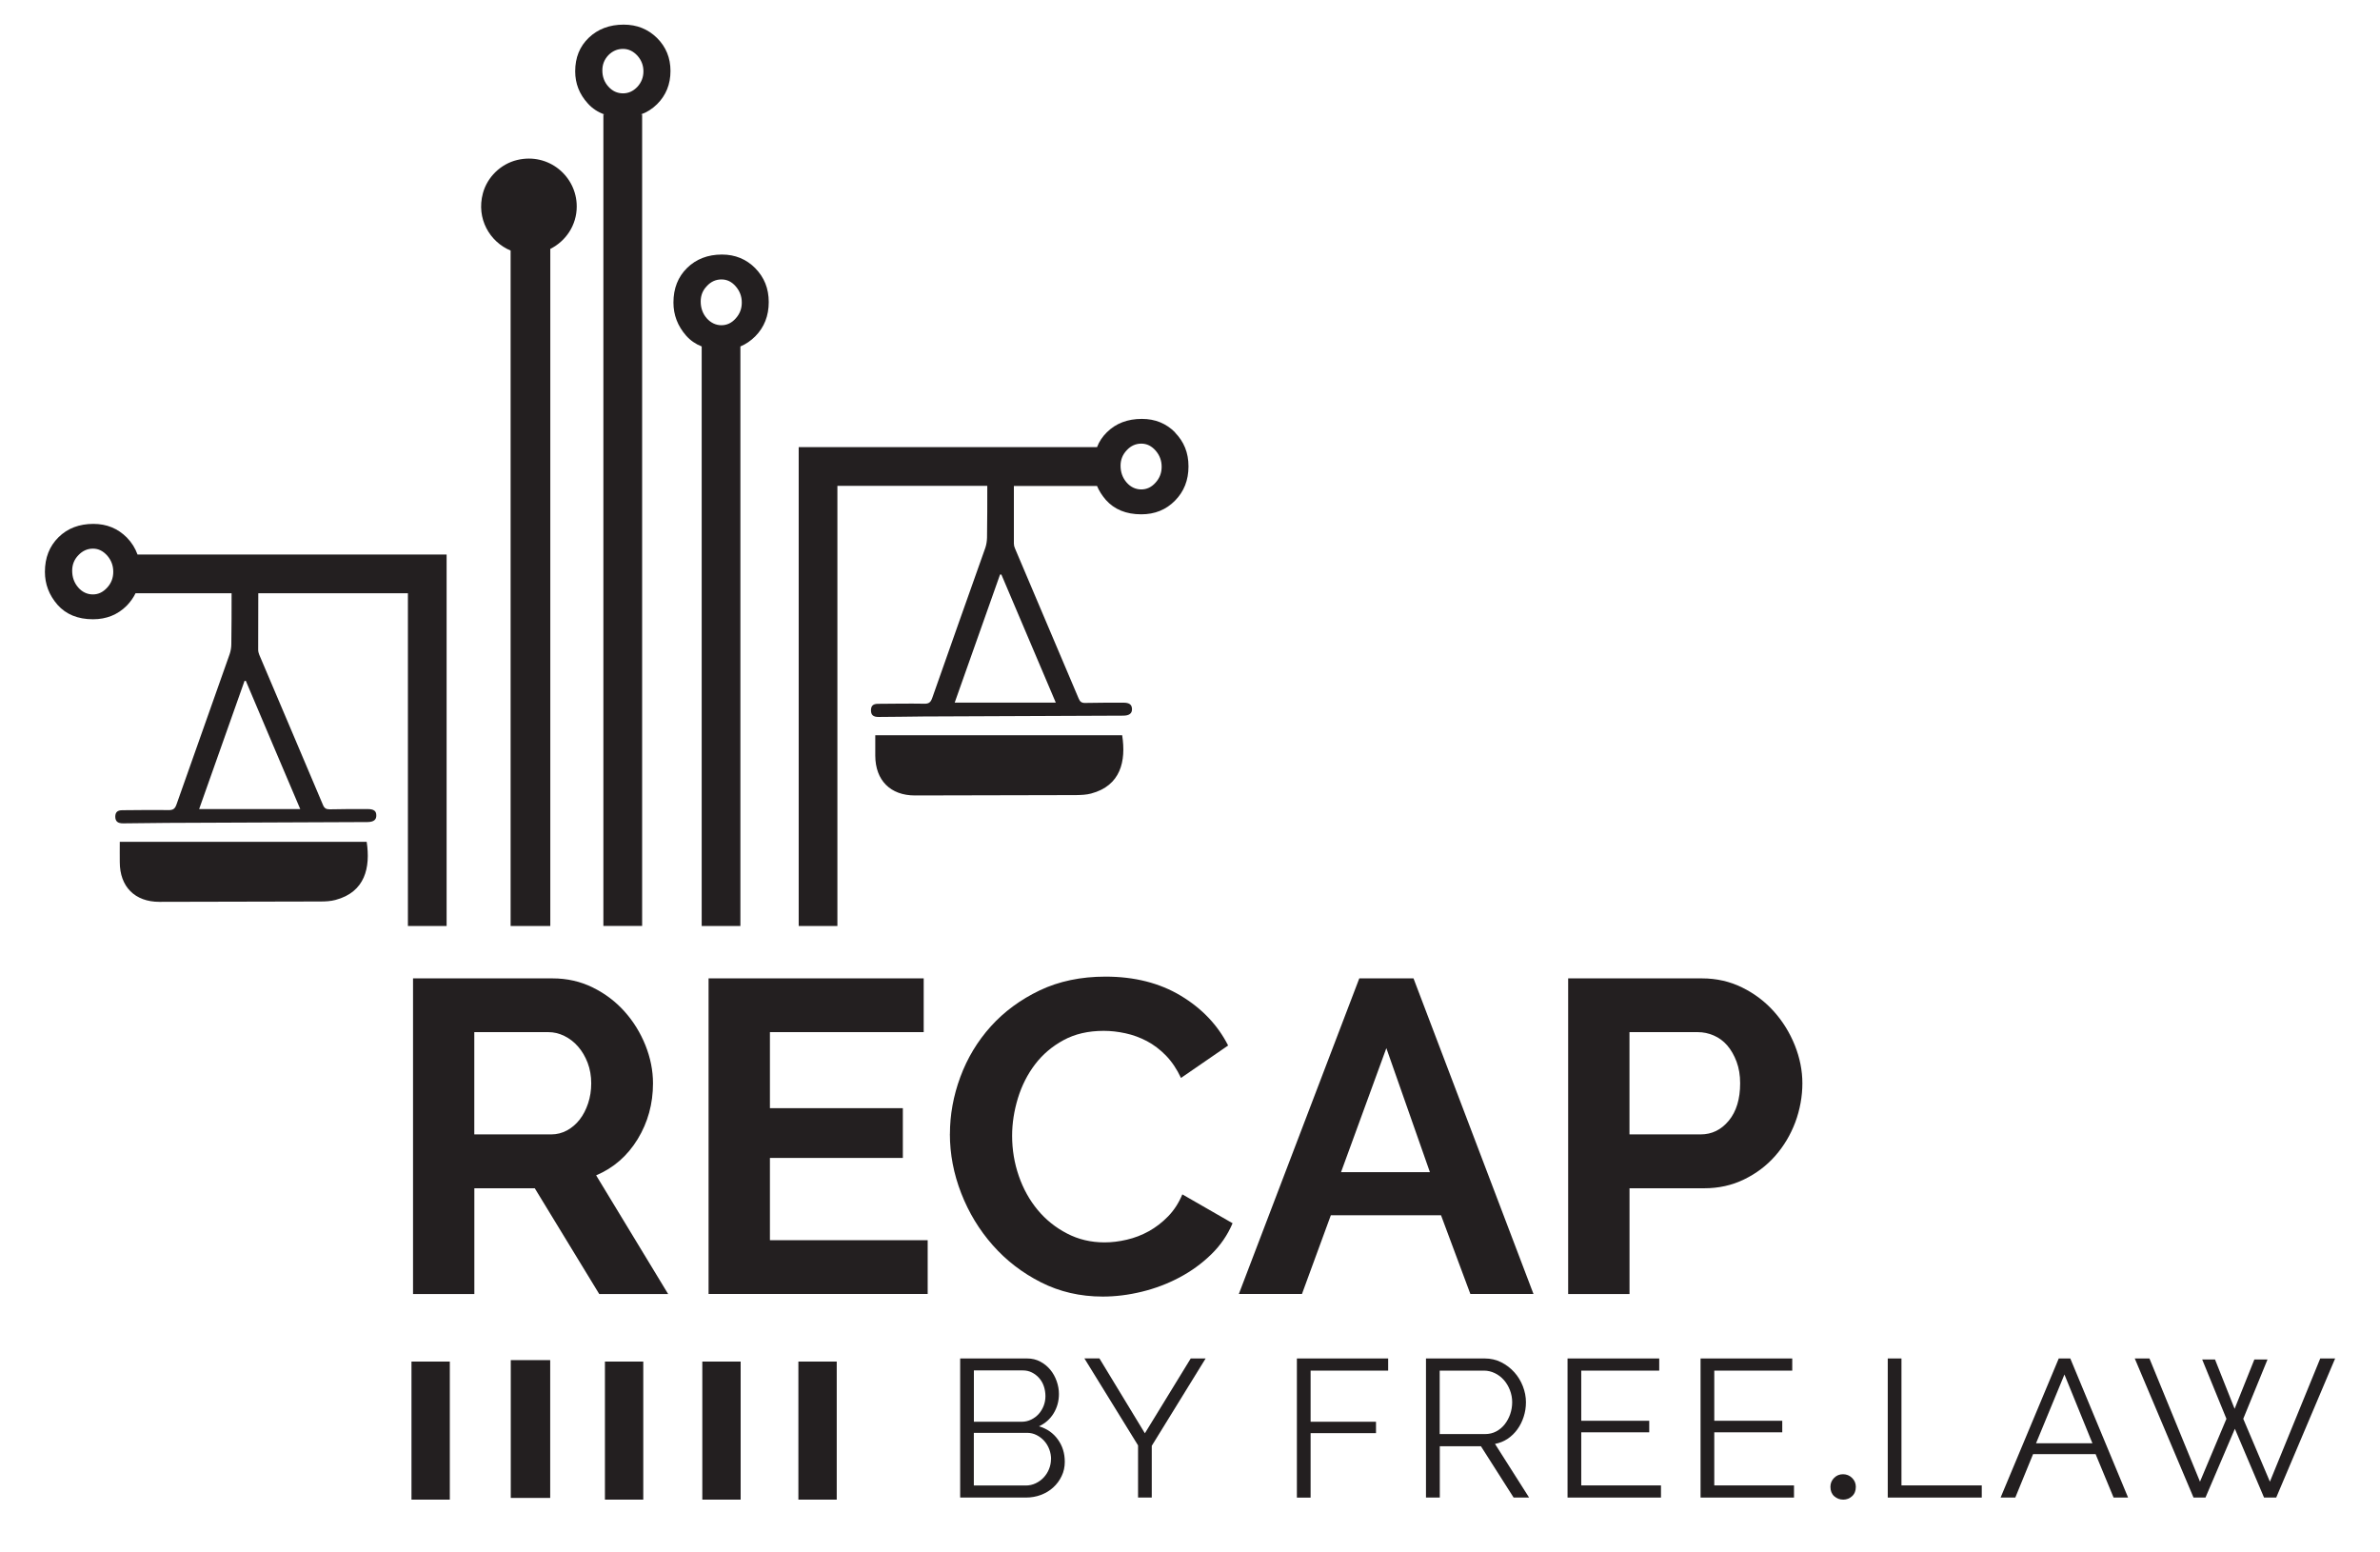 <?xml version="1.0" encoding="UTF-8"?>
<svg xmlns="http://www.w3.org/2000/svg" version="1.1" viewBox="0 0 460 300">
  <defs>
    <style>
      .cls-1 {
        fill: #231f20;
        stroke-width: 0px;
      }
    </style>
  </defs>
  <g id="Layer_2" data-name="Layer 2">
    <rect class="cls-1" x="154.31" y="263.12" width="7.41" height="26.68"/>
    <rect class="cls-1" x="79.53" y="263.12" width="7.41" height="26.68"/>
    <rect class="cls-1" x="116.92" y="263.12" width="7.41" height="26.68"/>
    <rect class="cls-1" x="135.74" y="263.12" width="7.41" height="26.68"/>
    <path class="cls-1" d="M129.59,13.71c0-2.53-.88-4.66-2.6-6.37-1.75-1.72-3.89-2.58-6.45-2.58-2.74,0-5,.86-6.75,2.54s-2.62,3.83-2.62,6.48c0,2.35.8,4.41,2.44,6.21.87.98,1.95,1.68,3.22,2.13h-.21v156.82h7.49V22.12h-.25c1.17-.41,2.21-1.08,3.13-1.98,1.72-1.7,2.6-3.85,2.6-6.43ZM123.19,16.78c-.81.85-1.73,1.26-2.77,1.26-1.1,0-2.05-.43-2.83-1.3-.78-.86-1.17-1.91-1.17-3.14,0-1.15.39-2.11,1.17-2.94.81-.81,1.73-1.21,2.83-1.21,1.04,0,1.96.43,2.77,1.3.78.87,1.17,1.88,1.17,3.03s-.39,2.15-1.17,3Z"/>
    <path class="cls-1" d="M356.27,289.8c-.68,0-1.26-.22-1.75-.65-.49-.44-.74-1.05-.74-1.83,0-.66.23-1.23.7-1.71.47-.48,1.05-.72,1.73-.72s1.27.24,1.75.71c.48.47.73,1.05.73,1.72,0,.77-.24,1.38-.73,1.82-.48.44-1.05.66-1.71.66Z"/>
    <g>
      <path class="cls-1" d="M79.83,250.06v-60.99h26.97c2.81,0,5.4.59,7.77,1.76,2.38,1.17,4.42,2.72,6.14,4.64,1.72,1.92,3.06,4.1,4.04,6.53.97,2.44,1.46,4.88,1.46,7.35,0,3.95-.99,7.55-2.96,10.78-1.98,3.24-4.65,5.57-8.03,7l13.92,22.94h-13.32l-12.46-20.44h-11.68v20.44h-11.85ZM91.68,219.22h14.86c1.09,0,2.1-.26,3.05-.77.95-.52,1.76-1.22,2.45-2.1.69-.89,1.23-1.93,1.63-3.14.4-1.2.6-2.49.6-3.87s-.23-2.75-.69-3.95c-.46-1.2-1.07-2.25-1.85-3.14-.77-.89-1.66-1.57-2.66-2.06-1-.49-2.02-.73-3.05-.73h-14.35v19.76Z"/>
      <path class="cls-1" d="M179.3,239.67v10.39h-42.35v-60.99h41.58v10.39h-29.72v14.69h25.69v9.62h-25.69v15.89h30.5Z"/>
    </g>
    <g>
      <path class="cls-1" d="M183.6,219.14c0-3.72.67-7.4,2.02-11.04,1.35-3.64,3.31-6.89,5.88-9.75,2.58-2.86,5.73-5.18,9.45-6.96,3.72-1.77,7.96-2.66,12.71-2.66,5.61,0,10.47,1.23,14.56,3.69,4.09,2.46,7.14,5.67,9.15,9.62l-9.11,6.27c-.8-1.72-1.78-3.16-2.92-4.34-1.15-1.17-2.38-2.1-3.69-2.79-1.32-.69-2.69-1.19-4.12-1.5-1.43-.31-2.83-.47-4.21-.47-2.98,0-5.57.6-7.77,1.8-2.21,1.2-4.04,2.76-5.5,4.68-1.46,1.92-2.56,4.1-3.31,6.53-.74,2.44-1.12,4.85-1.12,7.26,0,2.69.43,5.28,1.29,7.77s2.08,4.68,3.65,6.57c1.57,1.89,3.46,3.41,5.67,4.55,2.2,1.15,4.62,1.72,7.26,1.72,1.37,0,2.81-.17,4.29-.52,1.49-.34,2.91-.89,4.25-1.63,1.34-.74,2.59-1.7,3.74-2.88,1.14-1.17,2.06-2.59,2.75-4.25l9.71,5.58c-.97,2.29-2.36,4.31-4.17,6.06-1.8,1.75-3.84,3.22-6.1,4.42-2.26,1.2-4.68,2.12-7.26,2.75s-5.1.94-7.56.94c-4.35,0-8.33-.92-11.94-2.75-3.61-1.83-6.72-4.22-9.32-7.17-2.61-2.95-4.64-6.3-6.1-10.05-1.46-3.75-2.19-7.57-2.19-11.47Z"/>
      <path class="cls-1" d="M262.72,189.07h10.48l23.19,60.99h-12.2l-5.67-15.21h-21.3l-5.58,15.21h-12.2l23.28-60.99ZM276.37,226.52l-8.42-23.97-8.76,23.97h17.18Z"/>
    </g>
    <path class="cls-1" d="M303.09,250.06v-60.99h25.86c2.81,0,5.4.59,7.77,1.76,2.38,1.17,4.42,2.72,6.14,4.64,1.72,1.92,3.06,4.1,4.04,6.53.97,2.44,1.46,4.88,1.46,7.35s-.46,5.08-1.37,7.52c-.92,2.44-2.21,4.6-3.87,6.49-1.66,1.89-3.67,3.41-6.01,4.55-2.35,1.15-4.93,1.72-7.73,1.72h-14.43v20.44h-11.85ZM314.95,219.22h13.74c2.18,0,3.99-.89,5.45-2.66,1.46-1.77,2.19-4.18,2.19-7.22,0-1.55-.23-2.93-.69-4.17-.46-1.23-1.06-2.28-1.8-3.14-.74-.86-1.62-1.5-2.62-1.93-1-.43-2.02-.64-3.05-.64h-13.23v19.76Z"/>
    <path class="cls-1" d="M205.8,282.47c0,1.01-.2,1.94-.61,2.78-.4.85-.95,1.58-1.63,2.2-.68.62-1.48,1.1-2.38,1.44s-1.88.51-2.92.51h-12.68v-26.88h12.95c.93,0,1.78.2,2.54.61.76.4,1.4.93,1.93,1.57.53.64.94,1.38,1.23,2.2.29.82.44,1.65.44,2.48,0,1.36-.34,2.61-1.02,3.73-.68,1.12-1.63,1.96-2.84,2.52,1.54.45,2.76,1.3,3.65,2.54.9,1.24,1.34,2.68,1.34,4.32ZM188.23,264.83v9.92h9.24c.66,0,1.27-.14,1.84-.42.57-.28,1.05-.64,1.46-1.1.4-.45.72-.98.95-1.57.23-.59.34-1.22.34-1.87s-.11-1.32-.32-1.93c-.21-.61-.52-1.13-.91-1.57-.39-.44-.85-.79-1.38-1.06-.53-.27-1.11-.4-1.74-.4h-9.46ZM203.15,282.01c0-.66-.11-1.29-.34-1.91-.23-.62-.55-1.16-.97-1.63-.42-.47-.91-.85-1.48-1.14-.57-.29-1.18-.44-1.84-.44h-10.3v10.18h10.03c.68,0,1.32-.14,1.91-.42.59-.28,1.11-.65,1.55-1.12.44-.47.79-1.01,1.04-1.63.25-.62.38-1.26.38-1.91Z"/>
    <path class="cls-1" d="M212.5,262.52l8.78,14.46,8.86-14.46h2.88l-10.41,16.88v9.99h-2.65v-10.07l-10.37-16.81h2.92Z"/>
    <path class="cls-1" d="M250.66,289.4v-26.88h17.64v2.35h-14.99v9.88h12.64v2.2h-12.64v12.46h-2.65Z"/>
    <path class="cls-1" d="M275.61,289.4v-26.88h11.36c1.16,0,2.23.25,3.2.74.97.49,1.81,1.14,2.52,1.93.71.79,1.26,1.7,1.65,2.71.39,1.01.59,2.03.59,3.07s-.15,1.92-.44,2.82c-.29.9-.69,1.7-1.21,2.42-.52.72-1.14,1.33-1.87,1.82-.73.49-1.55.83-2.46,1l6.59,10.37h-2.99l-6.32-9.92h-7.95v9.92h-2.65ZM278.26,277.13h8.78c.78,0,1.5-.17,2.14-.51.64-.34,1.19-.8,1.65-1.38.45-.58.81-1.24,1.06-1.97.25-.73.38-1.5.38-2.31s-.15-1.58-.44-2.33c-.29-.74-.68-1.39-1.17-1.95-.49-.55-1.07-1-1.74-1.32s-1.37-.49-2.1-.49h-8.56v12.27Z"/>
    <path class="cls-1" d="M321.03,287.05v2.35h-18.06v-26.88h17.72v2.35h-15.07v9.69h13.14v2.23h-13.14v10.26h15.41Z"/>
    <path class="cls-1" d="M346.74,287.05v2.35h-18.06v-26.88h17.72v2.35h-15.07v9.69h13.14v2.23h-13.14v10.26h15.41Z"/>
    <path class="cls-1" d="M364.86,289.4v-26.88h2.65v24.53h15.52v2.35h-18.17Z"/>
    <path class="cls-1" d="M397.91,262.52h2.23l11.17,26.88h-2.8l-3.48-8.4h-12.08l-3.44,8.4h-2.84l11.24-26.88ZM404.42,278.91l-5.41-13.29-5.49,13.29h10.9Z"/>
    <path class="cls-1" d="M425.61,262.71h2.5l3.79,9.54,3.82-9.54h2.54l-4.69,11.47,5.15,12.15,9.73-23.81h2.88l-11.39,26.88h-2.35l-5.64-13.29-5.68,13.29h-2.31l-11.36-26.88h2.84l9.77,23.81,5.11-12.15-4.69-11.47Z"/>
    <path class="cls-1" d="M99.95,30.92c-3.16.76-5.77,3.28-6.62,6.44-1.31,4.88,1.31,9.37,5.36,11.06v130.52h7.67V48.1c3.02-1.51,5.11-4.6,5.11-8.2,0-5.84-5.43-10.44-11.52-8.98Z"/>
    <rect class="cls-1" x="98.72" y="262.84" width="7.62" height="26.63"/>
  </g>
  <g id="Layer_3" data-name="Layer 3">
    <path class="cls-1" d="M216.89,142.09h-47.72v3.94c.02,4.77,2.92,7.69,7.67,7.69,10.39-.02,20.77-.05,31.18-.07.94-.02,1.93-.05,2.86-.3,5.73-1.52,6.79-6.26,6.01-11.26Z"/>
    <path class="cls-1" d="M227.14,83.58c-1.73-1.75-3.87-2.63-6.43-2.63-2.76,0-5.02.85-6.77,2.58-.85.83-1.5,1.8-1.91,2.88h-57.66v92.53h7.48s0-85.05,0-85.05h28.97c0,3.34,0,6.68-.05,10.02-.02.64-.12,1.34-.32,1.93-3.43,9.7-6.89,19.37-10.27,29.04-.3.85-.67,1.13-1.52,1.11-2.99-.05-5.96,0-8.94.02-.99,0-1.38.39-1.38,1.27s.44,1.29,1.5,1.27c2.86,0,5.69-.07,8.54-.09,12.9-.05,25.79-.12,38.71-.16,1.17,0,1.73-.44,1.7-1.29s-.51-1.22-1.66-1.22c-2.46,0-4.91,0-7.35.05-.71.02-1.04-.21-1.31-.88-4.1-9.67-8.2-19.32-12.3-28.99-.14-.3-.21-.62-.21-.94v-11.12h16.07c.39.94.97,1.84,1.7,2.69,1.64,1.84,3.91,2.79,6.86,2.79,2.6,0,4.79-.88,6.52-2.65,1.73-1.75,2.6-3.94,2.6-6.61s-.88-4.77-2.6-6.54ZM204.07,135.78h-19.55c2.92-8.24,5.85-16.51,8.77-24.76h.25c3.5,8.2,6.98,16.4,10.52,24.76ZM223.34,93.27c-.78.88-1.7,1.31-2.76,1.31s-2.05-.44-2.83-1.34c-.78-.9-1.17-1.98-1.17-3.25,0-1.17.41-2.16,1.2-2.99.78-.85,1.73-1.27,2.81-1.27s1.98.46,2.76,1.34c.78.9,1.17,1.93,1.17,3.13s-.39,2.19-1.17,3.06Z"/>
    <path class="cls-1" d="M70.87,162.68H23.15c0,1.43-.02,2.67,0,3.91,0,4.77,2.92,7.69,7.65,7.69,10.39-.02,20.8-.05,31.18-.07.94,0,1.93-.05,2.86-.3,5.73-1.52,6.79-6.26,6.03-11.24Z"/>
    <path class="cls-1" d="M26.58,107.16c-.44-1.22-1.13-2.33-2.07-3.29-1.75-1.75-3.89-2.63-6.45-2.63-2.74,0-5,.85-6.75,2.58s-2.63,3.96-2.63,6.68c0,2.39.81,4.51,2.44,6.38,1.64,1.84,3.91,2.79,6.86,2.79,2.6,0,4.77-.88,6.52-2.63.71-.74,1.27-1.52,1.7-2.4h18.56c0,3.27,0,6.56-.05,9.83,0,.64-.12,1.34-.32,1.93-3.41,9.7-6.86,19.34-10.27,29.04-.3.85-.64,1.11-1.52,1.11-2.97-.05-5.96,0-8.94.02-.97,0-1.38.39-1.38,1.27.02.88.46,1.27,1.52,1.27,2.83-.02,5.69-.07,8.52-.09,12.9-.07,25.82-.12,38.71-.16,1.2-.02,1.73-.44,1.7-1.31,0-.83-.48-1.2-1.66-1.2-2.44,0-4.91-.02-7.35.05-.69,0-1.04-.21-1.31-.88-4.08-9.67-8.2-19.32-12.3-28.99-.12-.3-.21-.64-.21-.97,0-3.62,0-7.28.02-10.92h28.92v64.3h7.48s0-71.78,0-71.78H26.58ZM20.71,113.56c-.81.88-1.7,1.31-2.76,1.31s-2.05-.44-2.83-1.34c-.78-.9-1.17-1.98-1.17-3.25,0-1.15.39-2.16,1.2-2.99.78-.83,1.73-1.27,2.81-1.27s1.96.46,2.76,1.34c.78.9,1.17,1.93,1.17,3.13s-.39,2.21-1.17,3.06ZM58.04,156.35h-19.55c2.92-8.24,5.85-16.51,8.77-24.76.07,0,.16,0,.25-.02,3.48,8.2,6.95,16.42,10.52,24.78Z"/>
    <path class="cls-1" d="M145.99,51.84c-1.73-1.75-3.89-2.65-6.45-2.65-2.74,0-5,.88-6.75,2.6-1.75,1.73-2.63,3.94-2.63,6.68,0,2.39.81,4.51,2.44,6.38.83.94,1.84,1.64,3.02,2.1v111.99h7.48v-111.99c1.06-.44,2.03-1.11,2.88-1.96,1.73-1.75,2.6-3.96,2.6-6.61s-.88-4.79-2.6-6.54ZM142.19,61.54c-.78.88-1.7,1.31-2.76,1.31s-2.05-.46-2.83-1.34c-.78-.9-1.17-1.98-1.17-3.25,0-1.17.39-2.16,1.2-2.99.78-.85,1.73-1.27,2.81-1.27s1.98.44,2.76,1.34c.78.9,1.17,1.93,1.17,3.13s-.39,2.19-1.17,3.06Z"/>
  </g>
</svg>